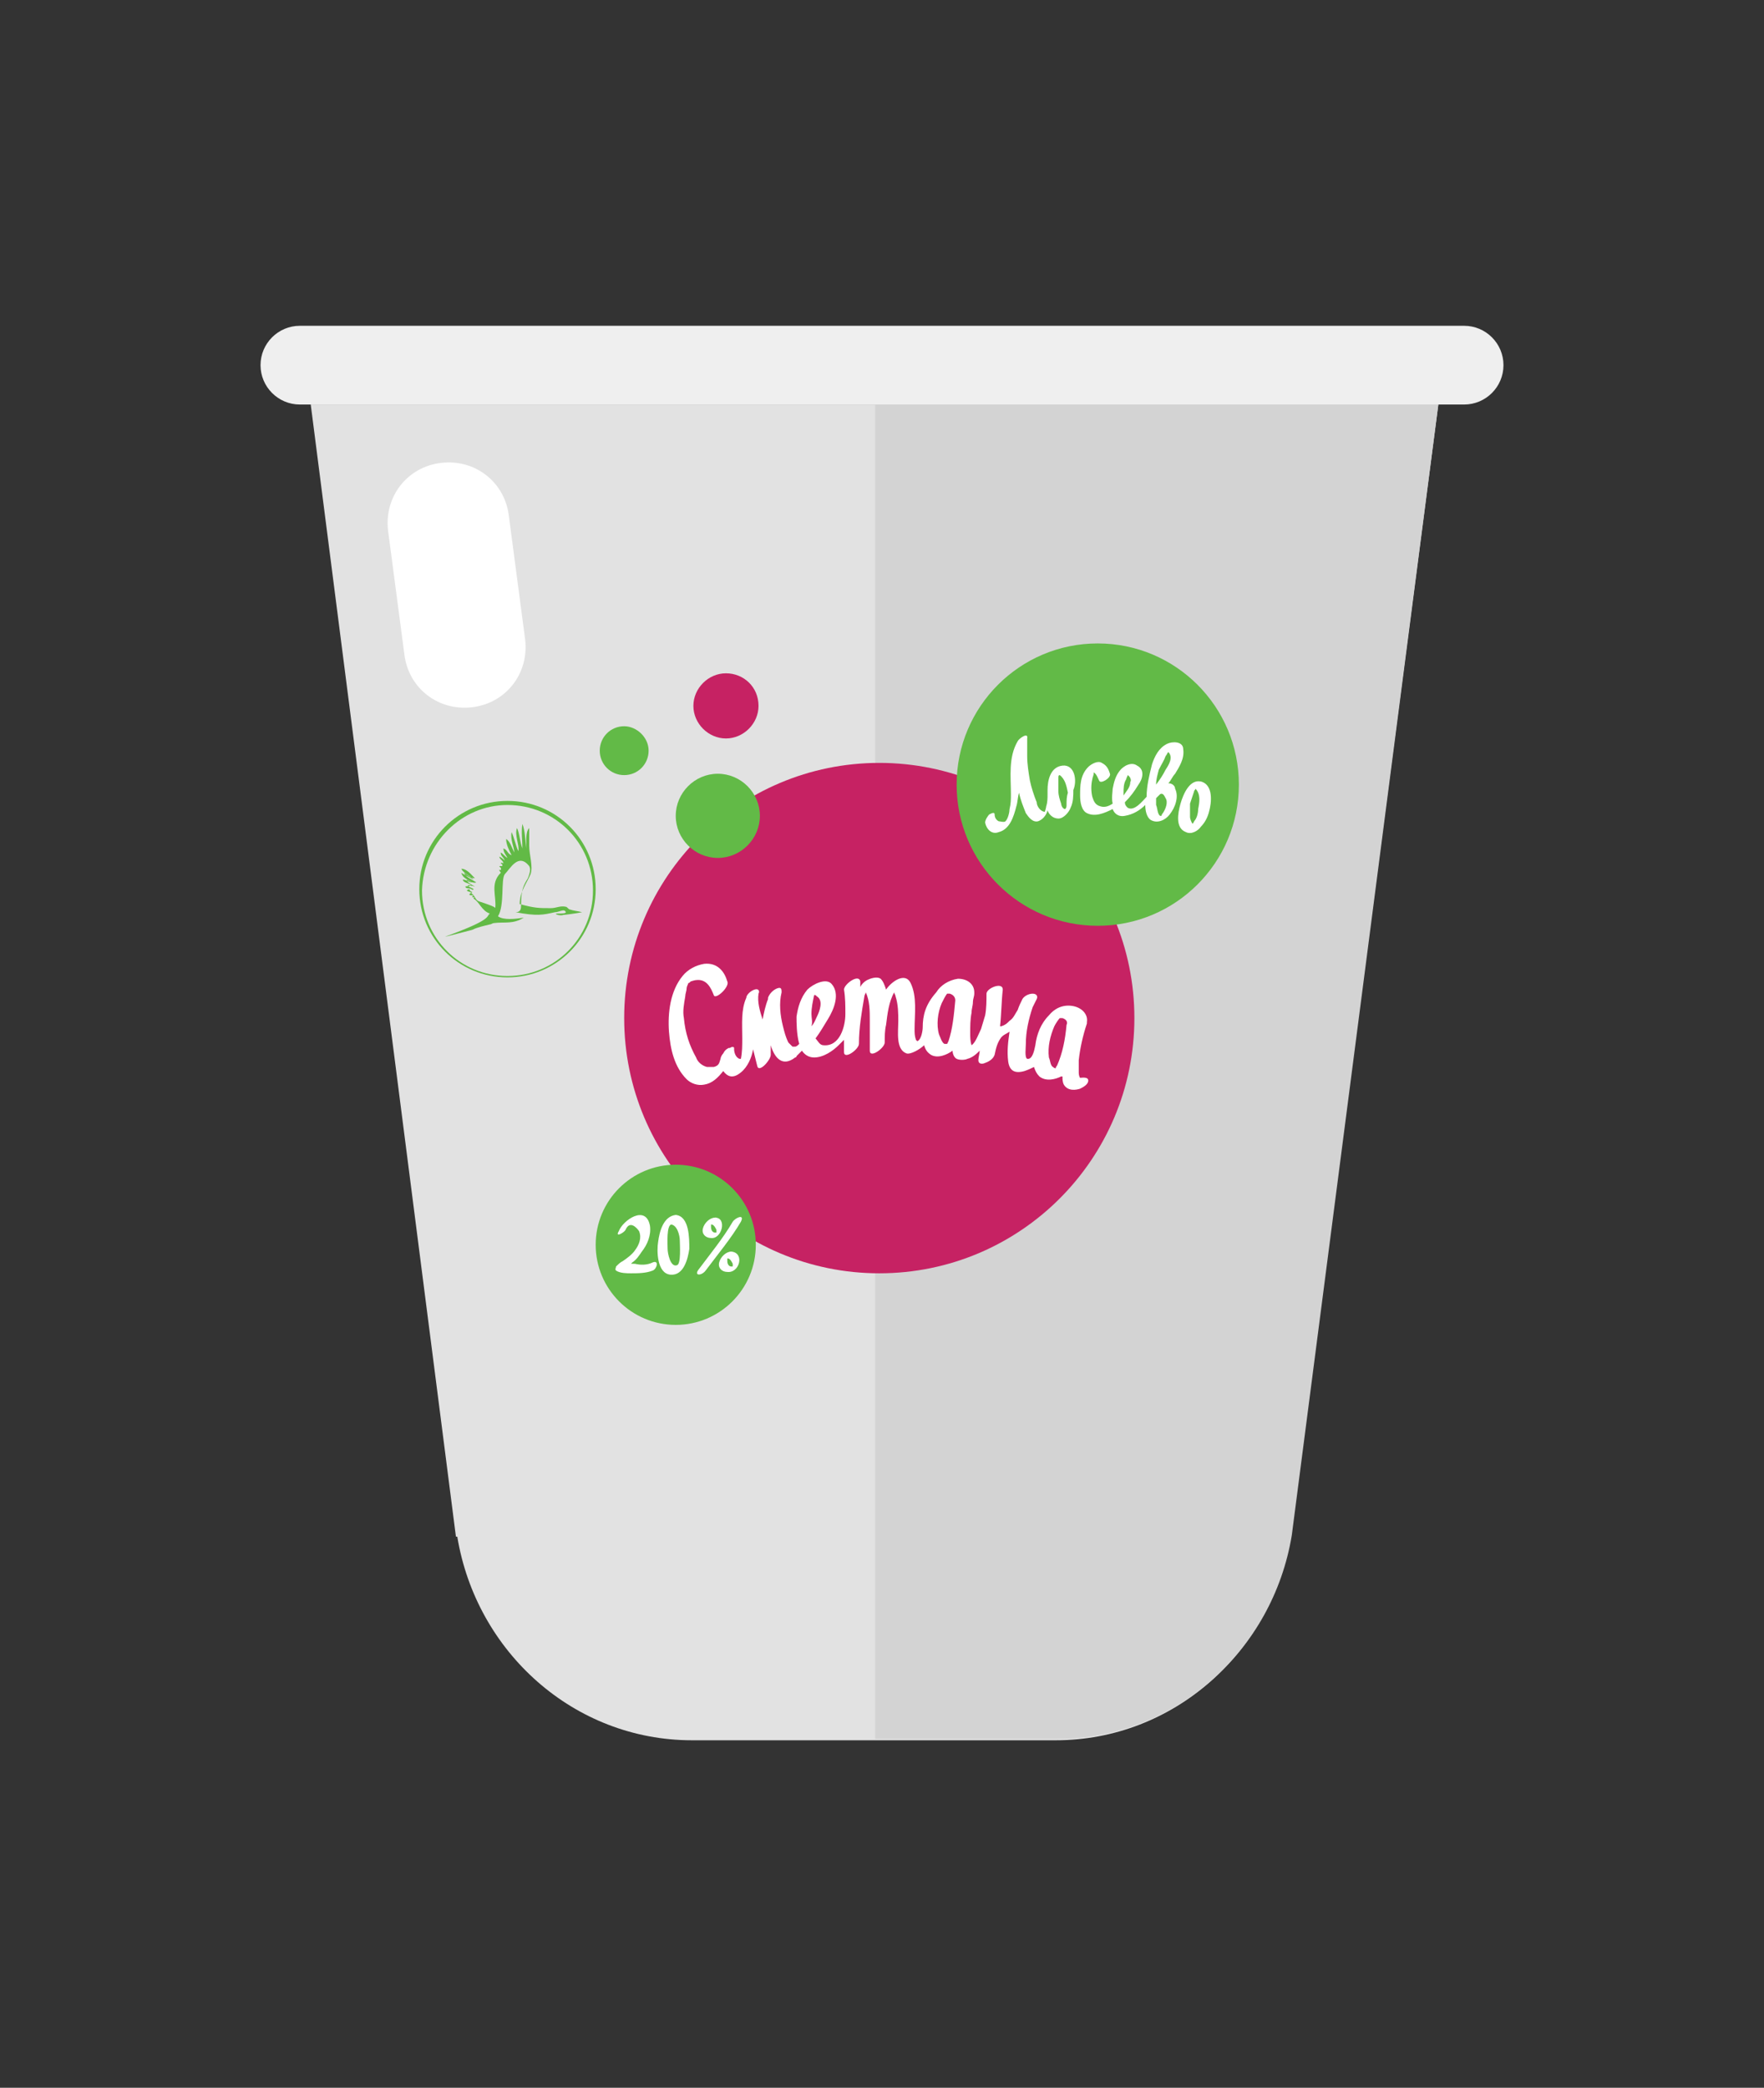 <svg id="Layer_1" xmlns="http://www.w3.org/2000/svg" viewBox="0 0 130 153.8"><rect x="0" y="0" width="130" height="153.8" fill="#333333" stroke="none"/><style>.st0{fill:#E2E2E2;} .st1{fill:#EFEFEF;} .st2{fill:#D3D3D3;} .st3{fill:#FFFFFF;} .st4{fill:#C62263;} .st5{fill:#62BA47;} .st6{fill-rule:evenodd;clip-rule:evenodd;fill:#C62263;} .st7{fill-rule:evenodd;clip-rule:evenodd;fill:#62BA47;} .st8{fill:#62BA46;}</style><path class="st0" d="M106 29.8H22.9l10.7 83.4h.1c1.4 8.5 8.6 15 17.3 15h26.8c8.7 0 15.9-6.5 17.3-15L106 29.8z"/><path class="st1" d="M110.8 26.9c0 1.6-1.3 2.9-2.9 2.9H22.1c-1.6 0-2.9-1.3-2.9-2.9 0-1.6 1.3-2.9 2.9-2.9h85.8c1.6 0 2.9 1.3 2.9 2.9z"/><path class="st2" d="M77.9 29.8H64.5v98.3h13.4c8.7 0 15.9-6.5 17.3-15L106 29.8H77.9z"/><path class="st3" d="M38.7 47.1c.3 2.5-1.4 4.7-3.9 5-2.5.3-4.7-1.4-5-3.9l-1.2-9.1c-.3-2.5 1.4-4.7 3.9-5 2.5-.3 4.7 1.4 5 3.9l1.2 9.1z"/><g><circle class="st4" cx="64.8" cy="75" r="18.8"/><circle class="st5" cx="49.8" cy="91.7" r="5.9"/><path class="st6" d="M55.9 52c0 1.3-1.1 2.4-2.4 2.4-1.3 0-2.4-1.1-2.4-2.4 0-1.3 1.1-2.4 2.4-2.4 1.3 0 2.4 1 2.4 2.4z"/><path class="st7" d="M56 60.1c0 1.7-1.4 3.1-3.1 3.1-1.7 0-3.1-1.4-3.1-3.1 0-1.7 1.4-3.1 3.1-3.1 1.7 0 3.1 1.4 3.1 3.1zM47.8 55.3c0 1-.8 1.8-1.8 1.8s-1.8-.8-1.8-1.8.8-1.8 1.8-1.8c.9 0 1.8.8 1.8 1.8z"/><circle class="st5" cx="80.9" cy="57.8" r="10.4"/><path class="st3" d="M78.3 56.4c-.9.1-1.1 1.1-1.1 1.8v.3c0 .3 0 .6-.1.9 0 .1-.1.4-.1.4-.3 0-.6-.4-.6-.7-.2-.5-.4-1.1-.5-1.6-.1-.6-.2-1.2-.2-1.8v-.8-.3-.2c.1-.5-.6 0-.7.2-.7 1.2-.5 2.6-.5 3.9 0 .4 0 .7-.1 1.1 0 .2-.1.7-.3.9-.1.1-.4 0-.5 0-.2-.1-.3-.3-.3-.5s-.2-.1-.4 0c-.1.1-.3.4-.3.6.1.5.5.9 1 .7.8-.2 1.1-1.1 1.3-1.9.1-.3.1-.7.2-1 .1.5.3 1 .5 1.5.2.3.5.7.9.6.3-.1.6-.4.7-.8.1.3.4.6.8.6s.8-.5.9-.8c.2-.4.2-.9.2-1.3.3-.7.1-1.9-.8-1.8zm.3 2.9c0 .1 0 .2-.1.3-.2 0-.3-.3-.3-.4-.1-.3-.2-.6-.2-.9v-1c0-.1 0-.2.1-.2.4.3.5.8.6 1.3-.1.3-.1.6-.1.9zM88.6 57.6c-.9-.3-1.4.9-1.6 1.6-.2.7-.4 1.8.4 2.1.4.2.9-.1 1.1-.4.3-.3.5-.7.6-1.1.2-.7.3-1.9-.5-2.2zm-.6 2.9c0 .1-.1.1-.1.2-.1-.1-.2-.4-.2-.5v-1l.3-.9c0-.1.1-.1.1-.2.4.4.3 1 .2 1.5 0 .3-.1.7-.3.9zM86.1 57.7c.2-.2.3-.5.5-.7.3-.5.7-1.1.6-1.8 0-.6-.8-.6-1.2-.4-.6.3-.9.9-1.1 1.5-.2.8-.4 1.6-.4 2.4-.3.3-.9 1.1-1.4.8-.1-.1-.2-.2-.2-.4.4-.4.7-.8 1-1.3.3-.4.5-1.1-.1-1.4-.4-.3-1 0-1.3.4-.3.4-.4.8-.5 1.3 0 .2-.1.7 0 1.1-.3.2-.6.3-.9.2-.4-.1-.5-.4-.6-.7-.1-.4-.1-.9 0-1.3 0-.1.1-.3.1-.4v-.1c.2.1.3.4.4.6.1.3.9-.2.8-.5-.1-.3-.2-.6-.6-.8-.3-.2-.8.1-1 .3-.6.6-.6 1.4-.6 2.1 0 .5.1 1.1.5 1.3.6.3 1.3 0 1.9-.3.1.3.4.6.9.5.6-.1 1.1-.4 1.5-.8 0 .4.1.9.4 1.1.5.3 1.1 0 1.4-.4.4-.5.7-1.3.4-1.9 0-.2-.2-.4-.5-.4zm-3.1-.3c0-.1.1-.2.1-.3.2.1.3.4.2.5 0 .4-.3.7-.5 1v-.2c0-.3 0-.7.2-1zm2.9-1.7c.1-.1.1-.2.2-.3.4.4 0 1-.2 1.3-.2.4-.4.7-.7 1.1 0-.4.1-.7.2-1.1.2-.4.4-.7.5-1zm-.2 4.2s-.1.1-.1.2h-.1c-.2-.1-.2-.6-.3-.8v-.5l.3-.3c.2-.1.3.1.4.3.2.3 0 .8-.2 1.1zM80.2 79.6c0-.3-.5-.2-.6-.2 0 0-.1-.1-.1-.4v-.9c.1-.9.3-1.8.6-2.7v-.1c.1-.6-.4-1.1-1.1-1.2-.7-.1-1.3.2-1.7.7-.6.6-.9 1.4-1 2.2-.2 1.1-.5 1-.6 1-.2-.1-.1-.8-.1-1.1 0-.9.2-1.8.5-2.7l.3-.6c.1-.2 0-.4-.3-.4s-.7.2-.8.5c-.1.2-.2.4-.3.7-.2.3-.3.6-.6.8-.2.2-.3.3-.6.4h-.1c.1-.9.1-1.8.2-2.7 0-.6-1.2-.1-1.2.3 0 .5 0 1.1-.1 1.6-.1.3-.2.7-.3 1-.2.4-.4 1-.7 1.2-.1-.3-.1-.6-.1-.9 0-.5 0-1 .1-1.5 0-.3.1-.5.1-.8 0-.2.1-.4.1-.6v-.1c0-.6-.5-1-1.2-1-.7.1-1.3.5-1.6 1-.8.9-1 1.7-1 2.6 0 .2-.1.9-.4 1l-.1-.1c-.1-.3-.1-.5-.1-.8 0-1.1.2-2.4-.3-3.4-.4-.8-1.4-.1-1.8.5-.1-.3-.2-.6-.4-.8-.3-.2-.8 0-1 .1-.2.1-.4.3-.5.5v-.4c-.1-.6-1.2.2-1.2.6.1.6.1 1.2.1 1.8 0 .9-.4 2.4-1.6 2.3-.3 0-.4-.3-.6-.5.3-.4.6-.9.9-1.4.5-.8.9-1.9.3-2.6-.4-.5-1.4 0-1.8.4-.5.6-.7 1.3-.8 2 0 .4 0 1.3.2 2-.1.1-.2.2-.3.2h-.1-.1l-.3-.3c-.2-.4-.3-.8-.4-1.2-.2-.8-.3-1.7-.1-2.5 0-.2 0-.4-.3-.3-.3.1-.6.4-.7.7v.1c-.2.5-.3 1-.4 1.5-.2-.6-.4-1.3-.3-1.9.1-.2 0-.4-.3-.3-.3.1-.6.4-.6.6-.4.9-.3 1.9-.3 3 0 .5 0 1-.1 1.5h-.1c-.3-.1-.4-.5-.4-.7v-.1c0-.1-.2-.1-.3 0h-.1c-.2.1-.3.2-.4.4-.1.1-.2.3-.2.4-.1.3-.1.5-.5.6h-.5c-.4-.1-.7-.4-.8-.7-.5-.9-.8-1.8-.9-2.9-.1-.5 0-1 .1-1.6 0-.2.1-.4.1-.6 0-.1.1-.3.1-.3s0-.1.1-.1l.1-.1s.3-.1.4-.1c.8-.1 1.1.6 1.3 1.1.1.4 1.2-.6 1-1-.2-.7-.7-1.4-1.7-1.3-.6.1-1.2.4-1.6.9-.9 1.1-1.1 2.7-1 4.1.1 1.3.4 2.6 1.3 3.5.3.3.8.5 1.3.4.6-.1 1-.5 1.4-1 .3.4.7.6 1.3.1.5-.4.8-1.1.9-1.7l.3 1.2c.1.6 1-.4 1-.8V77c.3 1 .9 1.6 1.8.9 0 0 .1 0 .1-.1l.4-.4c.2.3.5.5.9.5.7 0 1.4-.5 1.8-.9l.4-.4v.9c0 .6 1.1-.2 1.1-.6 0-1.2.2-2.3.4-3.5 0-.1.1-.2.1-.3.3.6.3 1.4.3 2.1v2.2c0 .6 1.1-.2 1.1-.6 0-.4 0-.9.1-1.3.1-.8.2-1.7.6-2.4 0 .1.1.2.1.3.2.6.2 1.3.2 1.8 0 .8-.2 2.1.6 2.4.3.1 1-.3 1.3-.6.1.3.2.5.5.7.5.3 1.2 0 1.6-.3 0 .2.1.5.3.6.2.1.6.1.8 0 .4-.1.7-.4.9-.6 0 .2-.1.5-.1.7 0 .3.3.3.5.2.3-.1.6-.3.7-.6.1-.5.2-.9.5-1.3.2-.2.3-.2.6-.4-.1.7-.2 1.4-.1 2.2.1.7.5.9 1.2.7.3-.1.5-.2.7-.3.1.3.2.5.4.7.5.4 1.2.2 1.6 0h.1c0 .2 0 .4.1.6.3.5.9.4 1.2.3.2-.1.6-.3.6-.6zm-20.3-6.2zm-.1 1.3c0-.5.1-.9.2-1.4.1 0 .1 0 .2.1.5.3.2 1.1 0 1.5-.1.2-.2.5-.4.7.1-.3 0-.6 0-.9zm10.1 2l-.1.2h-.2c-.2-.1-.3-.5-.4-.7-.2-.7-.1-1.6.2-2.3.1-.2.3-.6.4-.7h.2c.3.1.4.3.4.5-.1 1.1-.2 2.1-.5 3zm8 1.8s-.1.1-.1.2c0 0-.1 0-.2-.1-.2-.1-.2-.5-.3-.7-.1-.8.1-1.6.4-2.3.1-.2.3-.5.4-.6h.2c.3.1.4.3.3.5-.1 1.1-.3 2.1-.7 3z"/><g><path class="st3" d="M49.8 89.5c-.9.1-1.2 1.2-1.3 2-.1.6-.1 2.3.9 2.4 1 .1 1.3-1.2 1.4-1.9 0-.8 0-2.4-1-2.5-.2 0-.7.6-.4.7.5 0 .7.8.7 1.2 0 .3.1 1.7-.2 1.8-.5.2-.7-.9-.7-1.2 0-.3-.1-1.8.3-1.8.2-.1.6-.7.3-.7z"/><path class="st3" d="M46.1 90.6c.3-.7.8-.2 1 .1.2.5 0 1-.3 1.4-.2.3-.6.6-.9.8-.2.1-.3.2-.5.4 0 .1-.1.2 0 .3.3.2.8.2 1.1.2.5 0 1.1 0 1.6-.2.3-.1.5-.8 0-.6-.4.2-.9.2-1.3.1-.2 0-.7 0-.8-.1v.3c-.2.4-.1.2.1.1s.3-.2.5-.4c.3-.2.5-.5.7-.8.4-.5.7-1.2.6-1.9-.3-1.6-2-.4-2.3.4-.3.5.4.1.5-.1zM54 90c-.7 1.2-1.6 2.3-2.5 3.5-.4.5.2.5.5.1.9-1.2 1.9-2.4 2.6-3.6.3-.6-.4-.3-.6 0zM52.7 89.7c-.4 0-.8.4-.9.8-.1.4.2.7.6.7.8.1 1.2-1.5.3-1.5-.2 0-.5.5-.3.5s.3.2.4.4v.2c0 .1 0 0 0 0h-.1c-.2 0-.3-.2-.3-.4v-.2c0-.1 0 0 0 0h.1c.1-.1.4-.6.2-.5zM53.9 92.2c-.4 0-.8.4-.9.8-.1.4.2.7.6.7.9.1 1.3-1.4.3-1.5-.2 0-.5.5-.3.5s.3.2.4.4v.2c0 .1 0 0 0 0h-.1c-.2 0-.3-.2-.3-.4v-.2c0-.1 0 0 0 0h.1c.1 0 .5-.5.2-.5z"/></g><g><path class="st8" d="M42 67c-.1 0-.2-.2-.3-.2-.4-.1-.7.1-1.1.1-.9 0-1.2 0-2.3-.3 0-.9.5-1.5.8-2.2.2-.6-.1-1.4-.1-2.1V61c-.3.3-.2 1.1-.2 1.5-.1-.6-.1-1.3-.3-1.8-.1.5 0 1.3 0 1.8-.2-.5-.2-1.1-.4-1.5-.2.5.2 1.3.1 1.7-.2-.4-.3-1-.5-1.4-.1.6.2 1.1.2 1.5-.2-.4-.3-.8-.6-1 0 .4.2.8.4 1.2-.3-.1-.3-.4-.6-.5 0 .3.2.5.3.7-.2-.1-.3-.3-.5-.4 0 .3.2.3.3.6-.1-.1-.2-.2-.4-.3 0 .2.3.3.3.5 0 0-.2-.1-.2 0 0 0 .2.1.1.2h-.2c0 .1.2.1.1.3-.1 0-.1-.1-.1 0s.1.1.1.2c-.8.8-.3 1.7-.4 2.6 0-.1-.6-.3-1.2-.5-.3-.1-.3-.5-.6-.6 0-.1.1 0 .1-.1-.1 0-.2-.1-.2-.2.1 0 .3.1.3 0-.1-.1-.5-.2-.4-.3.2 0 .4.1.5.1-.2-.1-.6-.3-.6-.5.2.1.5.3.7.2-.3-.2-.8-.4-.9-.7.2.1.5.4.8.4-.3-.3-.6-.7-1-.7.2.4.7.5.9.8-.3-.2-.6-.3-.9-.5.1.4.5.5.8.7-.3 0-.4-.2-.7-.2.1.3.5.2.7.5-.1-.1-.3 0-.5 0 0 .2.3.1.5.2-.2 0-.3 0-.4.1.1.1.3.1.4.2-.1 0-.2 0-.2.1s.2 0 .3.1c-.1 0-.1.1-.1.1h.2s-.1 0-.1.1c.4.2.6.9 1.2 1.1-.3.2.3.4-3.3 1.7.1 0 1.6-.4 2-.5.4-.2.9-.3 1.3-.4.1 0 .2-.1.3-.1.8-.1 1.4.1 2.2-.4-.6.1-1.5.2-1.9-.1.5-.8.2-2.7.5-3.1.4-.4 1-1.6 1.8-.6.1.2.1.4-.1.9-.3.5-.5.8-.5 2 0 .2 0 .5-.4.5 1.6.3 2 .2 2.9 0 .3 0 .7-.3.8 0 0 .1-.3.1-.6.1-.4 0 .2.2.4.1.1 0 .9-.1 1.4-.2-.4-.1-.6-.1-.9-.2z"/><path class="st8" d="M37.4 59c-3.6 0-6.5 2.9-6.5 6.5s2.9 6.5 6.5 6.5 6.5-2.9 6.5-6.5S41 59 37.4 59m0 .3c3.5 0 6.3 2.8 6.3 6.3s-2.8 6.3-6.3 6.3-6.3-2.8-6.3-6.3c.1-3.5 2.9-6.3 6.3-6.3"/></g></g></svg>